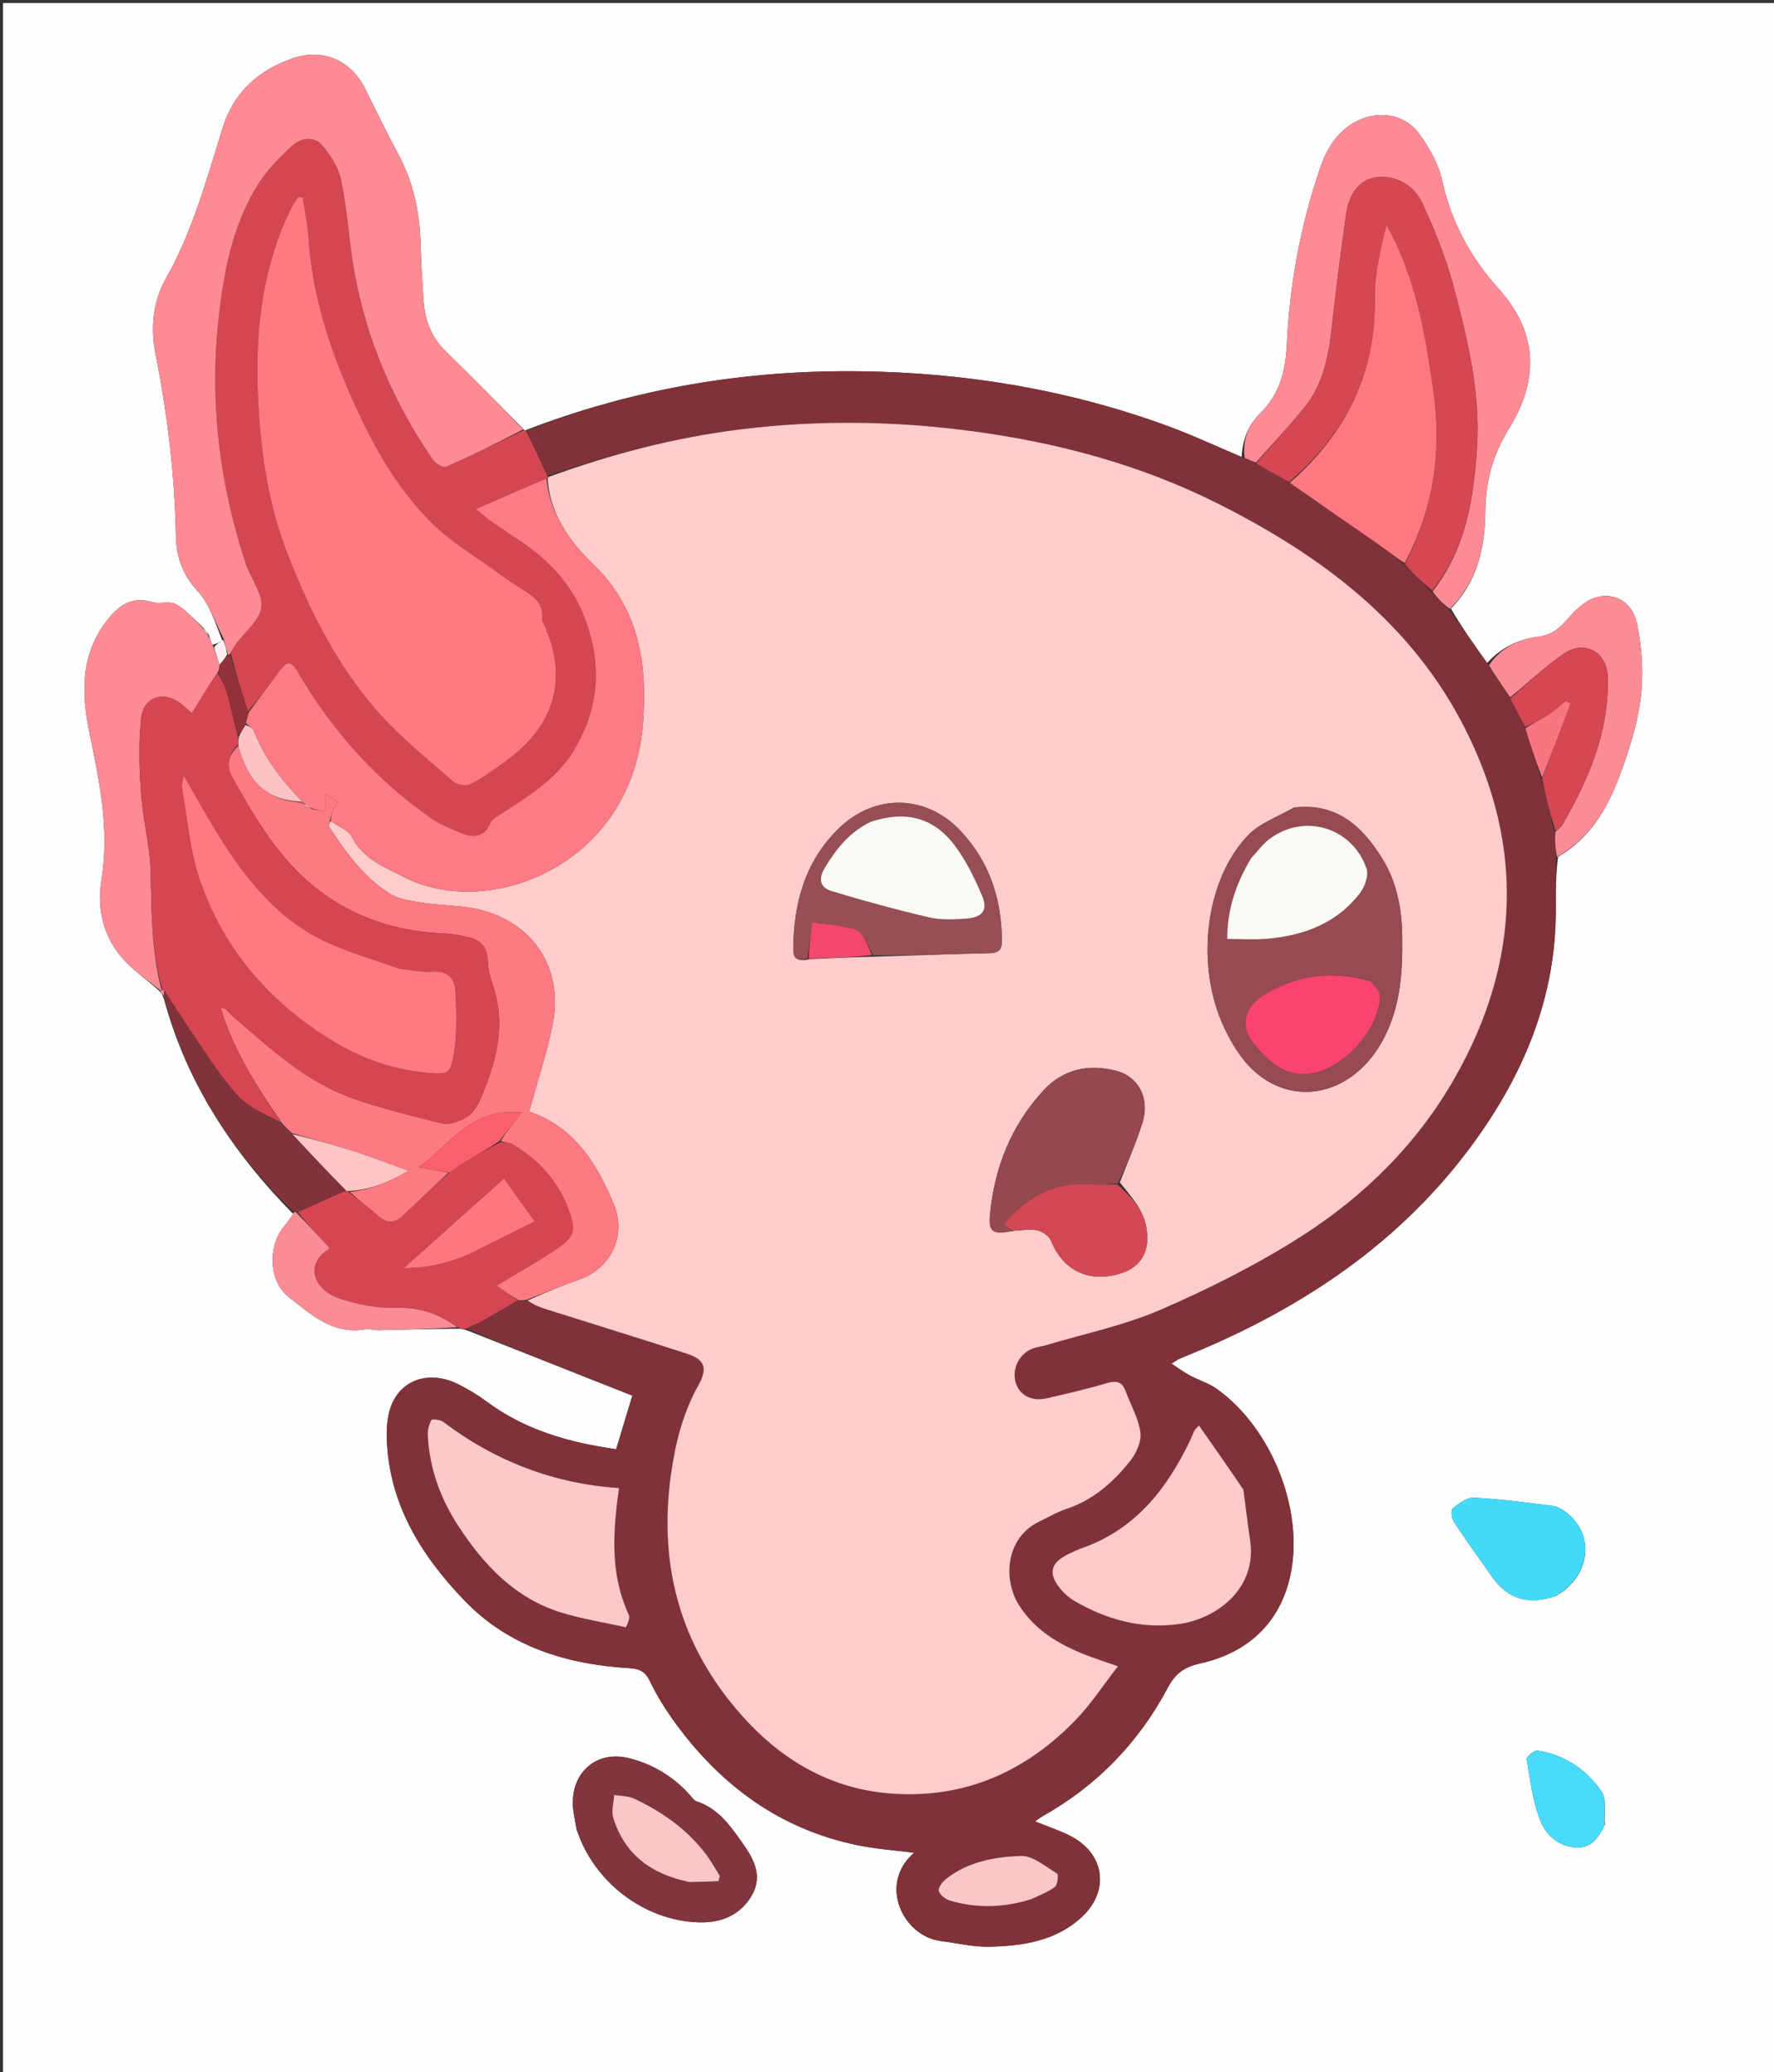 <svg version="1.1" id="Layer_1" xmlns="http://www.w3.org/2000/svg" xmlns:xlink="http://www.w3.org/1999/xlink" x="0px" y="0px"
	 width="100%" viewBox="0 0 586 684" enable-background="new 0 0 586 684" xml:space="preserve">
<rect x="0" y="0" width="586" height="684" fill="#333333" stroke="none"/>
<path fill="#FFFEFE" opacity="1" stroke="none" 
	d="
M587,266 
	C587,406 587,545.5 587,685 
	C391.667,685 196.334,685 1,685 
	C1,457 1,229 1,1 
	C196.333,1 391.666,1 587,1 
	C587,89.167 587,177.333 587,266 
M96.872,400.761 
	C95.898,402.076 94.994,403.45 93.937,404.695 
	C88.411,411.208 88.666,422.953 95.382,428.172 
	C102.712,433.868 109.916,440.69 120.632,438.813 
	C122.055,438.563 123.602,439.141 125.086,439.108 
	C133.807,438.912 142.525,438.649 151.925,438.631 
	C152.627,438.706 153.33,438.781 154.577,439.283 
	C172.613,446.396 190.649,453.509 208.883,460.7 
	C207.32,465.873 205.425,472.148 203.538,478.395 
	C187.893,476.193 173.482,472.066 160.914,462.786 
	C157.846,460.521 154.535,458.494 151.108,456.824 
	C142.19,452.478 133.095,455.093 129.474,463.431 
	C128.016,466.787 127.656,470.881 127.76,474.612 
	C128.365,496.232 138.993,513.325 153.38,528.294 
	C168.153,543.663 187.258,549.427 207.949,550.674 
	C211.415,550.883 213.189,551.865 214.728,555.055 
	C217.032,559.828 219.89,564.404 223.018,568.696 
	C238.175,589.492 257.756,603.88 283.324,609.124 
	C289.361,610.362 295.564,610.787 301.93,611.617 
	C289.925,622.038 298.374,639.176 310.769,640.749 
	C316.205,641.439 321.663,642.773 327.079,642.628 
	C337.99,642.335 348.773,640.725 357.285,632.87 
	C366.776,624.11 364.91,611.678 353.281,605.904 
	C349.769,604.161 346.008,602.918 341.917,601.266 
	C342.929,600.558 343.66,599.95 344.475,599.492 
	C362.389,589.43 376.145,575.181 385.736,557.151 
	C388.292,552.346 391.291,550.255 396.397,549.128 
	C411.219,545.857 421.777,536.843 425.712,522.204 
	C431.628,500.194 420.526,471.669 401.901,458.46 
	C399.243,456.575 395.948,455.612 393.037,454.054 
	C391.102,453.018 389.327,451.682 386.987,450.158 
	C388.544,449.166 388.936,448.841 389.385,448.644 
	C390.754,448.04 392.143,447.484 393.527,446.913 
	C432.502,430.822 466.16,407.75 490.211,372.385 
	C505.139,350.435 514.155,326.412 513.928,299.452 
	C513.882,293.958 513.96,288.462 514.667,282.855 
	C525.045,276.869 530.832,267.151 534.849,256.492 
	C538.001,248.13 540.828,239.393 541.939,230.588 
	C542.953,222.55 542.435,213.999 540.802,206.041 
	C539.288,198.66 533.253,195.275 526.927,197.297 
	C523.434,198.413 520.236,201.497 517.744,204.412 
	C515.096,207.508 512.413,209.625 508.296,210.145 
	C501.627,210.989 495.878,213.732 491.252,218.843 
	C487.024,212.932 482.795,207.022 479.281,200.908 
	C488.038,191.991 490.571,180.573 490.649,168.848 
	C490.715,158.782 493.179,150.047 498.429,141.548 
	C508.079,125.927 508.509,110.277 495.078,95.364 
	C485.827,85.092 479.379,73.293 476.375,59.512 
	C475.217,54.198 472.236,48.993 469.044,44.475 
	C463.891,37.183 454.389,36.097 446.78,40.775 
	C441.008,44.324 438.037,49.677 435.955,55.799 
	C429.549,74.637 425.983,94.013 425.058,113.867 
	C424.659,122.434 422.683,130.184 416.251,136.456 
	C412.294,140.314 410.394,145.277 410.151,150.851 
	C401.88,147.374 393.736,143.549 385.316,140.482 
	C352.836,128.648 319.24,123.071 284.684,122.572 
	C246.478,122.02 209.538,128.14 173.473,142.063 
	C173.304,142.059 173.135,142.054 172.701,141.434 
	C164.254,132.962 155.909,124.383 147.318,116.059 
	C142.599,111.486 140.436,105.946 139.96,99.638 
	C139.459,93.005 139.124,86.356 138.895,79.708 
	C138.546,69.59 136.472,59.982 131.612,50.982 
	C127.755,43.84 124.246,36.509 120.611,29.248 
	C115.921,19.876 106.644,15.849 96.703,19.251 
	C85.339,23.14 77.204,30.475 73.537,42.214 
	C68.237,59.185 63.645,76.368 54.739,92.048 
	C50.444,99.608 49.701,108.468 51.379,116.892 
	C55.353,136.85 57.728,156.915 58.126,177.259 
	C58.258,183.98 60.393,189.839 65.337,195.195 
	C69.287,199.474 71.159,205.67 73.402,211.415 
	C72.464,212.018 71.527,212.621 70.146,212.82 
	C69.737,211.93 69.328,211.039 68.972,209.423 
	C68.338,208.606 67.703,207.79 66.532,206.566 
	C63.758,204.124 61.276,201.142 58.108,199.431 
	C56.002,198.293 52.759,199.485 50.296,198.74 
	C43.217,196.599 38.798,200.247 35.011,205.248 
	C26.532,216.449 26.884,229.032 29.553,241.945 
	C32.877,258.02 36.229,273.929 33.48,290.7 
	C31.911,300.277 34.293,310.069 41.533,317.513 
	C44.972,321.049 49.17,323.847 53.071,327.552 
	C53.369,328.01 53.667,328.469 54.134,329.69 
	C61.578,357.33 76.697,380.296 96.872,400.761 
M190.504,603.985 
	C196.091,621.229 212.806,634.068 230.868,634.584 
	C238.272,634.795 244.768,632.177 248.512,625.366 
	C251.882,619.233 249.075,613.798 245.492,608.728 
	C241.359,602.879 237.306,596.935 229.952,594.58 
	C229.267,594.36 228.752,593.523 228.221,592.917 
	C222.693,586.611 215.778,582.374 207.739,580.377 
	C197.381,577.804 189.087,584.644 189.214,595.327 
	C189.245,597.956 189.902,600.578 190.504,603.985 
M514.117,526.775 
	C525.173,520.243 526.986,507.18 517.807,499.601 
	C516.444,498.475 514.708,497.355 513.025,497.134 
	C504.341,495.995 495.634,494.858 486.899,494.399 
	C484.588,494.277 481.922,496.275 479.897,497.898 
	C479.219,498.442 479.495,501.194 480.247,502.337 
	C484.339,508.559 488.694,514.61 493.001,520.69 
	C498.086,527.867 504.971,529.999 514.117,526.775 
M530.132,602.302 
	C529.854,598.626 530.848,594.09 529.055,591.438 
	C524.104,584.114 516.844,579.289 507.886,577.861 
	C506.81,577.689 504.169,579.949 504.303,580.731 
	C505.497,587.694 506.324,594.916 508.955,601.369 
	C510.803,605.903 515.225,609.735 520.914,609.882 
	C525.417,609.998 528.059,606.885 530.132,602.302 
z"/>
<path fill="#813239" opacity="1" stroke="none" 
	d="
M513.981,282.966 
	C513.96,288.462 513.882,293.958 513.928,299.452 
	C514.155,326.412 505.139,350.435 490.211,372.385 
	C466.16,407.75 432.502,430.822 393.527,446.913 
	C392.143,447.484 390.754,448.04 389.385,448.644 
	C388.936,448.841 388.544,449.166 386.987,450.158 
	C389.327,451.682 391.102,453.018 393.037,454.054 
	C395.948,455.612 399.243,456.575 401.901,458.46 
	C420.526,471.669 431.628,500.194 425.712,522.204 
	C421.777,536.843 411.219,545.857 396.397,549.128 
	C391.291,550.255 388.292,552.346 385.736,557.151 
	C376.145,575.181 362.389,589.43 344.475,599.492 
	C343.66,599.95 342.929,600.558 341.917,601.266 
	C346.008,602.918 349.769,604.161 353.281,605.904 
	C364.91,611.678 366.776,624.11 357.285,632.87 
	C348.773,640.725 337.99,642.335 327.079,642.628 
	C321.663,642.773 316.205,641.439 310.769,640.749 
	C298.374,639.176 289.925,622.038 301.93,611.617 
	C295.564,610.787 289.361,610.362 283.324,609.124 
	C257.756,603.88 238.175,589.492 223.018,568.696 
	C219.89,564.404 217.032,559.828 214.728,555.055 
	C213.189,551.865 211.415,550.883 207.949,550.674 
	C187.258,549.427 168.153,543.663 153.38,528.294 
	C138.993,513.325 128.365,496.232 127.76,474.612 
	C127.656,470.881 128.016,466.787 129.474,463.431 
	C133.095,455.093 142.19,452.478 151.108,456.824 
	C154.535,458.494 157.846,460.521 160.914,462.786 
	C173.482,472.066 187.893,476.193 203.538,478.395 
	C205.425,472.148 207.32,465.873 208.883,460.7 
	C190.649,453.509 172.613,446.396 154.49,438.777 
	C156.043,437.533 157.745,436.907 159.31,436.035 
	C163.26,433.833 167.148,431.52 171.376,429.223 
	C172.321,429.196 172.951,429.199 173.852,429.456 
	C175.972,430.464 177.779,431.349 179.676,431.95 
	C195.383,436.925 211.135,441.757 226.809,446.83 
	C232.789,448.766 233.88,451.543 230.693,457.275 
	C225.589,466.452 223.117,476.221 221.654,486.587 
	C217.193,518.19 225.496,545.771 247.365,568.811 
	C259.952,582.071 275.507,590.64 294.199,592.052 
	C318.605,593.896 338.876,584.872 355.558,567.515 
	C360.516,562.357 364.475,556.239 369.289,550.051 
	C364.711,548.439 361.392,547.4 358.172,546.112 
	C349.53,542.656 341.794,538.06 336.606,529.876 
	C331.306,521.513 332.108,507.7 343.205,502.338 
	C346.201,500.89 349.107,499.153 352.242,498.116 
	C361.166,495.164 367.849,489.215 373.457,482.102 
	C375.423,479.609 377.119,475.736 376.71,472.804 
	C376.06,468.147 373.494,463.767 371.824,459.238 
	C370.66,456.081 368.801,455.622 365.611,456.576 
	C359.079,458.529 352.412,460.052 345.763,461.592 
	C340.759,462.75 336.665,460.535 335.491,456.304 
	C334.212,451.694 336.796,446.669 341.336,445.104 
	C342.746,444.618 344.262,444.448 345.694,444.018 
	C358.354,440.215 371.499,437.519 383.539,432.284 
	C399.505,425.342 415.272,417.452 429.921,408.086 
	C450.729,394.782 468.194,377.541 480.561,355.812 
	C502.007,318.131 503.629,279.577 484.066,240.757 
	C466.396,205.695 436.542,183.446 402.456,166.313 
	C377.102,153.569 349.988,146.235 321.883,142.433 
	C296.165,138.954 270.457,138.553 244.677,141.735 
	C222.911,144.422 201.862,149.918 180.948,157.036 
	C178.418,151.942 176.19,147.069 173.963,142.196 
	C209.538,128.14 246.478,122.02 284.684,122.572 
	C319.24,123.071 352.836,128.648 385.316,140.482 
	C393.736,143.549 401.88,147.374 410.797,151.126 
	C412.587,151.827 413.732,152.251 414.986,152.957 
	C418.669,155.192 422.244,157.147 426.042,159.364 
	C436.102,166.408 445.961,173.158 455.764,179.988 
	C458.583,181.952 461.241,184.146 463.999,186.568 
	C466.953,189.617 469.883,192.333 472.886,195.383 
	C474.829,197.516 476.698,199.314 478.567,201.112 
	C482.795,207.022 487.024,212.932 491.583,219.402 
	C494.231,223.378 496.547,226.795 498.896,230.568 
	C500.573,233.958 502.218,236.99 503.867,240.423 
	C505.626,246.173 507.38,251.522 509.134,257.26 
	C510.592,263.227 512.05,268.807 513.439,274.755 
	C513.574,277.738 513.778,280.352 513.981,282.966 
M207.211,537.233 
	C207.399,535.803 208.196,534.09 207.683,532.985 
	C201.474,519.598 202.441,505.762 204.467,491.23 
	C183.22,489.82 163.743,482.472 146.435,469.386 
	C145.449,468.64 142.731,468.345 142.51,468.755 
	C141.701,470.248 141.227,472.149 141.314,473.861 
	C141.864,484.76 145.486,494.707 151.421,503.773 
	C159.889,516.709 170.199,527.675 185.508,532.352 
	C192.32,534.433 199.423,535.566 207.211,537.233 
M410.604,491.298 
	C405.804,484.459 401.004,477.621 396.052,470.565 
	C394.999,471.688 394.695,471.893 394.562,472.177 
	C394.071,473.229 393.675,474.325 393.176,475.372 
	C385.502,491.457 375.084,504.794 357.526,510.998 
	C355.961,511.55 354.447,512.262 352.95,512.984 
	C346.904,515.9 346.076,519.514 350.433,524.672 
	C351.695,526.166 353.267,527.531 354.956,528.509 
	C365.414,534.569 376.452,537.703 388.78,536.215 
	C401.995,534.62 415.374,524.262 412.94,508.367 
	C412.111,502.953 411.518,497.503 410.604,491.298 
M341.126,626.789 
	C343.625,625.518 346.358,624.54 348.512,622.832 
	C349.4,622.128 349.691,618.792 349.152,618.465 
	C345.337,616.144 341.173,612.517 337.24,612.657 
	C328.53,612.968 319.639,614.55 312.407,620.334 
	C311.252,621.258 309.793,623.246 310.105,624.216 
	C310.543,625.576 312.352,626.996 313.852,627.429 
	C322.693,629.98 331.566,629.818 341.126,626.789 
z"/>
<path fill="#D54653" opacity="1" stroke="none" 
	d="
M173.718,142.13 
	C176.19,147.069 178.418,151.942 180.88,157.227 
	C181.115,157.638 180.887,157.973 180.518,157.98 
	C172.799,161.207 165.449,164.427 157.211,168.035 
	C159.685,170.035 161.017,171.243 162.478,172.267 
	C165.743,174.553 169.079,176.736 172.375,178.979 
	C182.394,185.798 189.891,194.12 193.936,206.188 
	C198.99,221.271 197.361,234.962 189.334,248.048 
	C183.538,257.497 174.054,263.097 165.008,269.01 
	C163.935,269.711 162.548,270.436 162.092,271.49 
	C160.018,276.295 156.591,276.816 152.313,274.943 
	C149.135,273.552 145.749,272.403 142.933,270.456 
	C124.488,257.703 109.837,241.41 98.538,222.067 
	C96.176,218.022 94.966,217.962 92.175,221.702 
	C88.854,226.149 85.543,230.605 81.904,234.856 
	C79.784,228.483 77.988,222.311 76.258,215.799 
	C76.792,214.582 77.16,213.631 77.74,212.835 
	C80.75,208.709 85.753,204.87 86.315,200.454 
	C86.884,195.989 82.835,191.046 81.221,186.175 
	C72.551,160.005 69.211,133.123 72.152,105.718 
	C73.817,90.201 76.684,74.704 85.064,61.116 
	C88.039,56.292 92.242,52.097 96.424,48.193 
	C99.242,45.561 103.662,44.767 106.375,47.892 
	C109.258,51.215 111.892,55.462 112.753,59.689 
	C114.764,69.56 115.289,79.725 117.061,89.655 
	C121.086,112.209 130.035,132.813 142.941,151.689 
	C143.817,152.969 146.372,154.52 147.338,154.098 
	C155.984,150.318 164.448,146.122 172.966,142.049 
	C173.135,142.054 173.304,142.059 173.718,142.13 
M95.772,184.739 
	C102.746,202.671 111.588,219.685 124.156,234.245 
	C131.701,242.985 140.951,250.276 149.659,257.964 
	C150.913,259.072 153.873,259.627 155.28,258.92 
	C159.253,256.922 162.894,254.227 166.548,251.642 
	C183.428,239.703 187.885,223.935 179.572,205.886 
	C179.3,205.295 178.969,204.601 179.043,204.003 
	C179.56,199.874 177.175,197.532 174.08,195.532 
	C171.018,193.553 167.93,191.601 164.992,189.448 
	C157.258,183.779 148.775,178.825 142.092,172.095 
	C130.533,160.453 122.687,146.063 116.071,131.083 
	C108.652,114.289 103.113,96.999 101.908,78.509 
	C101.618,74.051 100.663,69.637 100.013,65.203 
	C99.493,65.136 98.972,65.069 98.451,65.001 
	C97.568,66.473 96.561,67.886 95.822,69.426 
	C88.134,85.44 85.214,102.514 85.035,120.096 
	C84.958,127.721 85.309,135.386 86.043,142.976 
	C87.405,157.042 90.084,170.86 95.772,184.739 
z"/>
<path fill="#FD8B94" opacity="1" stroke="none" 
	d="
M172.833,141.742 
	C164.448,146.122 155.984,150.318 147.338,154.098 
	C146.372,154.52 143.817,152.969 142.941,151.689 
	C130.035,132.813 121.086,112.209 117.061,89.655 
	C115.289,79.725 114.764,69.56 112.753,59.689 
	C111.892,55.462 109.258,51.215 106.375,47.892 
	C103.662,44.767 99.242,45.561 96.424,48.193 
	C92.242,52.097 88.039,56.292 85.064,61.116 
	C76.684,74.704 73.817,90.201 72.152,105.718 
	C69.211,133.123 72.551,160.005 81.221,186.175 
	C82.835,191.046 86.884,195.989 86.315,200.454 
	C85.753,204.87 80.75,208.709 77.74,212.835 
	C77.16,213.631 76.792,214.582 76.021,215.825 
	C75.716,216.188 75.24,216.165 75.174,215.772 
	C74.722,213.925 74.338,212.47 73.954,211.015 
	C71.159,205.67 69.287,199.474 65.337,195.195 
	C60.393,189.839 58.258,183.98 58.126,177.259 
	C57.728,156.915 55.353,136.85 51.379,116.892 
	C49.701,108.468 50.444,99.608 54.739,92.048 
	C63.645,76.368 68.237,59.185 73.537,42.214 
	C77.204,30.475 85.339,23.14 96.703,19.251 
	C106.644,15.849 115.921,19.876 120.611,29.248 
	C124.246,36.509 127.755,43.84 131.612,50.982 
	C136.472,59.982 138.546,69.59 138.895,79.708 
	C139.124,86.356 139.459,93.005 139.96,99.638 
	C140.436,105.946 142.599,111.486 147.318,116.059 
	C155.909,124.383 164.254,132.962 172.833,141.742 
z"/>
<path fill="#FC8B95" opacity="1" stroke="none" 
	d="
M414.877,152.676 
	C413.732,152.251 412.587,151.827 411.146,151.175 
	C410.394,145.277 412.294,140.314 416.251,136.456 
	C422.683,130.184 424.659,122.434 425.058,113.867 
	C425.983,94.013 429.549,74.637 435.955,55.799 
	C438.037,49.677 441.008,44.324 446.78,40.775 
	C454.389,36.097 463.891,37.183 469.044,44.475 
	C472.236,48.993 475.217,54.198 476.375,59.512 
	C479.379,73.293 485.827,85.092 495.078,95.364 
	C508.509,110.277 508.079,125.927 498.429,141.548 
	C493.179,150.047 490.715,158.782 490.649,168.848 
	C490.571,180.573 488.038,191.991 478.924,201.01 
	C476.698,199.314 474.829,197.516 473.215,195.242 
	C484.314,181.04 486.764,164.639 487.884,147.99 
	C489.114,129.696 484.78,112.014 480.153,94.553 
	C477.669,85.178 473.967,76.033 469.914,67.198 
	C467.188,61.254 461.277,57.768 454.815,58.507 
	C448.548,59.224 445.537,64.666 444.676,70.632 
	C442.951,82.572 441.404,94.544 440.107,106.538 
	C439.025,116.552 437.452,126.389 430.911,134.464 
	C425.825,140.744 420.24,146.62 414.877,152.676 
z"/>
<path fill="#D54652" opacity="1" stroke="none" 
	d="
M171.061,429.251 
	C167.148,431.52 163.26,433.833 159.31,436.035 
	C157.745,436.907 156.043,437.533 154.218,438.563 
	C153.33,438.781 152.627,438.706 151.444,438.234 
	C144.829,433.592 138.317,431.48 130.577,431.727 
	C124.594,431.917 118.332,430.631 112.573,428.805 
	C103.625,425.968 100.398,417.4 108.587,412.344 
	C108.809,412.206 108.841,411.76 108.783,411.905 
	C105.107,407.912 101.56,404.06 98.367,400.11 
	C103.843,397.668 108.967,395.324 114.314,392.999 
	C114.539,393.017 114.956,393.189 115.125,393.473 
	C118.53,396.292 121.881,398.697 124.97,401.4 
	C127.818,403.891 130.371,403.828 133.034,401.318 
	C138.062,396.575 143.09,391.832 148.452,387.025 
	C149.813,386.187 150.78,385.312 151.879,384.657 
	C156.239,382.059 160.64,379.53 165.413,376.992 
	C166.932,377.216 168.23,377.134 169.173,377.673 
	C177.849,382.637 184.27,389.789 187.764,399.087 
	C190.613,406.672 189.717,408.537 182.746,413.068 
	C176.712,416.991 170.443,420.55 164.021,424.425 
	C166.52,426.139 168.791,427.695 171.061,429.251 
M159.315,411.832 
	C164.802,409.09 170.288,406.347 176.598,403.192 
	C172.972,398.127 169.673,393.519 166.477,389.053 
	C155.15,399.168 144.392,408.775 133.364,418.624 
	C142.503,418.626 150.8,416.333 159.315,411.832 
z"/>
<path fill="#FD8B95" opacity="1" stroke="none" 
	d="
M53.024,326.98 
	C49.17,323.847 44.972,321.049 41.533,317.513 
	C34.293,310.069 31.911,300.277 33.48,290.7 
	C36.229,273.929 32.877,258.02 29.553,241.945 
	C26.884,229.032 26.532,216.449 35.011,205.248 
	C38.798,200.247 43.217,196.599 50.296,198.74 
	C52.759,199.485 56.002,198.293 58.108,199.431 
	C61.276,201.142 63.758,204.124 66.815,207.09 
	C67.705,208.459 68.312,209.304 68.919,210.149 
	C69.328,211.039 69.737,211.93 70.478,213.468 
	C71.363,215.89 71.916,217.663 72.509,219.674 
	C72.415,220.594 72.282,221.277 71.814,222.087 
	C68.851,226.514 66.221,230.812 63.415,235.399 
	C61.991,234.194 61.114,233.47 60.256,232.724 
	C54.57,227.782 47.427,229.721 46.628,237.136 
	C45.745,245.327 46.017,253.721 46.6,261.969 
	C47.218,270.703 49.571,279.351 49.766,288.068 
	C50.056,301.046 50.037,313.967 53.326,326.707 
	C53.225,326.798 53.024,326.98 53.024,326.98 
z"/>
<path fill="#81353C" opacity="1" stroke="none" 
	d="
M190.388,603.594 
	C189.902,600.578 189.245,597.956 189.214,595.327 
	C189.087,584.644 197.381,577.804 207.739,580.377 
	C215.778,582.374 222.693,586.611 228.221,592.917 
	C228.752,593.523 229.267,594.36 229.952,594.58 
	C237.306,596.935 241.359,602.879 245.492,608.728 
	C249.075,613.798 251.882,619.233 248.512,625.366 
	C244.768,632.177 238.272,634.795 230.868,634.584 
	C212.806,634.068 196.091,621.229 190.388,603.594 
M228.226,621.373 
	C231.269,621.243 234.312,621.113 237.355,620.983 
	C237.491,620.39 237.626,619.797 237.761,619.204 
	C236.171,616.72 234.753,614.105 232.96,611.777 
	C226.742,603.704 218.603,598.017 209.478,593.743 
	C207.516,592.824 205.083,592.91 202.867,592.532 
	C202.731,595.072 201.873,597.836 202.58,600.114 
	C206.357,612.288 215.249,618.737 228.226,621.373 
z"/>
<path fill="#FB8C95" opacity="1" stroke="none" 
	d="
M514.324,282.91 
	C513.778,280.352 513.574,277.738 513.734,274.62 
	C514.732,273.587 515.578,273.182 515.969,272.512 
	C524.774,257.394 531.523,241.619 531.109,223.649 
	C530.916,215.293 523.498,211.021 516.584,215.772 
	C510.325,220.073 504.743,225.36 498.863,230.212 
	C496.547,226.795 494.231,223.378 491.837,219.63 
	C495.878,213.732 501.627,210.989 508.296,210.145 
	C512.413,209.625 515.096,207.508 517.744,204.412 
	C520.236,201.497 523.434,198.413 526.927,197.297 
	C533.253,195.275 539.288,198.66 540.802,206.041 
	C542.435,213.999 542.953,222.55 541.939,230.588 
	C540.828,239.393 538.001,248.13 534.849,256.492 
	C530.832,267.151 525.045,276.869 514.324,282.91 
z"/>
<path fill="#43DAFA" opacity="1" stroke="none" 
	d="
M513.769,526.925 
	C504.971,529.999 498.086,527.867 493.001,520.69 
	C488.694,514.61 484.339,508.559 480.247,502.337 
	C479.495,501.194 479.219,498.442 479.897,497.898 
	C481.922,496.275 484.588,494.277 486.899,494.399 
	C495.634,494.858 504.341,495.995 513.025,497.134 
	C514.708,497.355 516.444,498.475 517.807,499.601 
	C526.986,507.18 525.173,520.243 513.769,526.925 
z"/>
<path fill="#82333A" opacity="1" stroke="none" 
	d="
M114.09,392.98 
	C108.967,395.324 103.843,397.668 98.12,400.047 
	C97.352,400.086 97.184,400.09 97.015,400.094 
	C76.697,380.296 61.578,357.33 54.142,329 
	C54.165,327.879 54.18,327.447 54.458,327.206 
	C57.747,332.118 60.636,336.934 63.831,341.54 
	C68.619,348.441 73.05,355.725 78.734,361.82 
	C82.475,365.832 88.153,368.038 93.215,371.194 
	C94.458,372.236 95.449,373.138 96.59,374.371 
	C102.523,380.795 108.307,386.888 114.09,392.98 
z"/>
<path fill="#FB8C96" opacity="1" stroke="none" 
	d="
M96.944,400.428 
	C97.184,400.09 97.352,400.086 97.767,400.145 
	C101.56,404.06 105.107,407.912 108.783,411.905 
	C108.841,411.76 108.809,412.206 108.587,412.344 
	C100.398,417.4 103.625,425.968 112.573,428.805 
	C118.332,430.631 124.594,431.917 130.577,431.727 
	C138.317,431.48 144.829,433.592 151.103,438.123 
	C142.525,438.649 133.807,438.912 125.086,439.108 
	C123.602,439.141 122.055,438.563 120.632,438.813 
	C109.916,440.69 102.712,433.868 95.382,428.172 
	C88.666,422.953 88.411,411.208 93.937,404.695 
	C94.994,403.45 95.898,402.076 96.944,400.428 
z"/>
<path fill="#47DAF9" opacity="1" stroke="none" 
	d="
M529.98,602.663 
	C528.059,606.885 525.417,609.998 520.914,609.882 
	C515.225,609.735 510.803,605.903 508.955,601.369 
	C506.324,594.916 505.497,587.694 504.303,580.731 
	C504.169,579.949 506.81,577.689 507.886,577.861 
	C516.844,579.289 524.104,584.114 529.055,591.438 
	C530.848,594.09 529.854,598.626 529.98,602.663 
z"/>
<path fill="#FFEEEE" opacity="1" stroke="none" 
	d="
M72.47,219.436 
	C71.916,217.663 71.363,215.89 70.7,213.671 
	C71.527,212.621 72.464,212.018 73.678,211.215 
	C74.338,212.47 74.722,213.925 75.014,216.094 
	C74.104,217.685 73.287,218.561 72.47,219.436 
z"/>
<path fill="#FFEEEE" opacity="1" stroke="none" 
	d="
M68.945,209.786 
	C68.312,209.304 67.705,208.459 67.084,207.294 
	C67.703,207.79 68.338,208.606 68.945,209.786 
z"/>
<path fill="#FD8B95" opacity="1" stroke="none" 
	d="
M54.195,327.016 
	C54.18,327.447 54.165,327.879 54.058,328.618 
	C53.667,328.469 53.369,328.01 53.048,327.266 
	C53.024,326.98 53.225,326.798 53.506,326.831 
	C53.786,326.863 54.195,327.016 54.195,327.016 
z"/>
<path fill="#FECCCB" opacity="1" stroke="none" 
	d="
M180.887,157.973 
	C180.887,157.973 181.115,157.638 181.183,157.448 
	C201.862,149.918 222.911,144.422 244.677,141.735 
	C270.457,138.553 296.165,138.954 321.883,142.433 
	C349.988,146.235 377.102,153.569 402.456,166.313 
	C436.542,183.446 466.396,205.695 484.066,240.757 
	C503.629,279.577 502.007,318.131 480.561,355.812 
	C468.194,377.541 450.729,394.782 429.921,408.086 
	C415.272,417.452 399.505,425.342 383.539,432.284 
	C371.499,437.519 358.354,440.215 345.694,444.018 
	C344.262,444.448 342.746,444.618 341.336,445.104 
	C336.796,446.669 334.212,451.694 335.491,456.304 
	C336.665,460.535 340.759,462.75 345.763,461.592 
	C352.412,460.052 359.079,458.529 365.611,456.576 
	C368.801,455.622 370.66,456.081 371.824,459.238 
	C373.494,463.767 376.06,468.147 376.71,472.804 
	C377.119,475.736 375.423,479.609 373.457,482.102 
	C367.849,489.215 361.166,495.164 352.242,498.116 
	C349.107,499.153 346.201,500.89 343.205,502.338 
	C332.108,507.7 331.306,521.513 336.606,529.876 
	C341.794,538.06 349.53,542.656 358.172,546.112 
	C361.392,547.4 364.711,548.439 369.289,550.051 
	C364.475,556.239 360.516,562.357 355.558,567.515 
	C338.876,584.872 318.605,593.896 294.199,592.052 
	C275.507,590.64 259.952,582.071 247.365,568.811 
	C225.496,545.771 217.193,518.19 221.654,486.587 
	C223.117,476.221 225.589,466.452 230.693,457.275 
	C233.88,451.543 232.789,448.766 226.809,446.83 
	C211.135,441.757 195.383,436.925 179.676,431.95 
	C177.779,431.349 175.972,430.464 174.226,429.327 
	C180.032,426.726 185.677,424.342 191.451,422.327 
	C201.721,418.742 206.996,407.946 202.858,397.795 
	C197.213,383.947 189.494,371.835 174.801,366.952 
	C177.446,357.324 180.514,348.055 182.49,338.559 
	C186.178,320.825 177.3,305.718 159.957,300.664 
	C153.388,298.749 146.2,299.045 139.35,297.972 
	C135.667,297.395 131.599,296.84 128.585,294.905 
	C120.053,289.427 114.182,281.257 108.674,272.9 
	C108.391,272.47 108.876,271.533 109.283,271.04 
	C111.853,272.897 115.133,274.052 116.254,276.288 
	C119.889,283.545 126.96,286.162 133.247,289.42 
	C154.531,300.452 185.216,292.469 201.103,270.523 
	C207.796,261.278 211.435,250.722 212.372,239.01 
	C213.98,218.916 211.087,200.802 195.712,185.994 
	C187.892,178.462 181.634,169.526 180.887,157.973 
M288.976,315.806 
	C301.606,315.405 314.235,314.948 326.867,314.645 
	C329.772,314.576 330.972,313.662 330.956,310.561 
	C330.882,296.877 326.91,284.674 317.54,274.528 
	C306.047,262.085 288.845,261.833 276.856,273.671 
	C265.821,284.568 262.212,298.172 262.034,313.128 
	C261.991,316.785 263.712,317.431 267.596,316.615 
	C274.42,316.298 281.243,315.98 288.976,315.806 
M369.905,390.309 
	C372.416,383.787 375.255,377.369 377.353,370.717 
	C379.948,362.484 376.049,355.304 368.449,353.409 
	C359.312,351.13 351.076,353.03 344.664,359.977 
	C334.031,371.498 328.474,385.428 327.02,400.934 
	C326.471,406.793 327.958,407.662 335.105,406.259 
	C337.597,406.167 340.19,405.617 342.549,406.135 
	C344.28,406.516 346.514,407.969 347.134,409.505 
	C351.068,419.267 359.325,423.461 369.678,420.525 
	C377.092,418.423 380.022,412.881 378.662,405.199 
	C377.565,399 373.617,395.022 369.905,390.309 
M427.3,266.625 
	C422.227,269.608 416.181,271.657 412.255,275.742 
	C397.882,290.698 394.779,319.285 404.516,339.526 
	C408.036,346.843 412.487,353.548 419.814,357.477 
	C432.485,364.272 447.293,358.958 455.617,345.382 
	C462.483,334.185 463.356,322 463.201,309.32 
	C463.086,299.887 461.416,291.073 456.412,283.111 
	C449.896,272.744 441.661,264.98 427.3,266.625 
z"/>
<path fill="#FD7A83" opacity="1" stroke="none" 
	d="
M109.003,270.832 
	C108.876,271.533 108.391,272.47 108.674,272.9 
	C114.182,281.257 120.053,289.427 128.585,294.905 
	C131.599,296.84 135.667,297.395 139.35,297.972 
	C146.2,299.045 153.388,298.749 159.957,300.664 
	C177.3,305.718 186.178,320.825 182.49,338.559 
	C180.514,348.055 177.446,357.324 174.801,366.952 
	C189.494,371.835 197.213,383.947 202.858,397.795 
	C206.996,407.946 201.721,418.742 191.451,422.327 
	C185.677,424.342 180.032,426.726 173.955,429.072 
	C172.951,429.199 172.321,429.196 171.376,429.223 
	C168.791,427.695 166.52,426.139 164.021,424.425 
	C170.443,420.55 176.712,416.991 182.746,413.068 
	C189.717,408.537 190.613,406.672 187.764,399.087 
	C184.27,389.789 177.849,382.637 169.173,377.673 
	C168.23,377.134 166.932,377.216 165.441,376.65 
	C167.342,373.48 169.602,370.67 172.32,367.29 
	C155.995,365.355 148.726,377.722 138.311,385.345 
	C141.941,385.991 145.03,386.54 148.119,387.089 
	C143.09,391.832 138.062,396.575 133.034,401.318 
	C130.371,403.828 127.818,403.891 124.97,401.4 
	C121.881,398.697 118.53,396.292 115.551,393.431 
	C122.695,392.742 128.697,390.074 134.89,386.475 
	C128.384,384.135 122.702,381.912 116.903,380.053 
	C110.135,377.883 103.266,376.03 96.44,374.04 
	C95.449,373.138 94.458,372.236 93.197,370.84 
	C84.779,358.677 77.148,346.739 72.899,332.726 
	C73.679,332.805 74.079,332.722 74.256,332.883 
	C75.484,334.002 76.612,335.235 77.871,336.316 
	C89.576,346.366 101.025,356.973 115.814,362.308 
	C125.676,365.866 135.958,368.299 146.139,370.896 
	C147.988,371.367 150.379,370.505 152.304,369.726 
	C156.97,367.837 158.392,363.723 160.16,359.232 
	C163.964,349.572 166.225,339.967 164.033,329.673 
	C163.174,325.637 161.261,321.689 161.154,317.666 
	C161.028,312.954 159.096,310.471 154.911,309.447 
	C152.062,308.75 149.118,308.2 146.196,308.078 
	C131.196,307.451 117.518,303.081 105.476,294.004 
	C92.531,284.246 84.625,270.625 76.851,256.839 
	C74.318,252.346 75.665,249.147 78.733,246.227 
	C82.315,258.917 88.191,264.038 100.017,265.01 
	C100.003,264.999 99.974,264.975 100.028,265.324 
	C101.089,266.123 102.096,266.574 103.425,267.174 
	C104.942,267.523 106.138,267.724 107.555,267.962 
	C107.555,265.997 107.555,264.638 107.555,262.293 
	C109.422,263.375 110.574,264.043 111.727,264.712 
	C111.157,265.547 110.444,266.322 110.053,267.234 
	C109.565,268.375 109.341,269.628 109.003,270.832 
z"/>
<path fill="#D54753" opacity="1" stroke="none" 
	d="
M414.986,152.957 
	C420.24,146.62 425.825,140.744 430.911,134.464 
	C437.452,126.389 439.025,116.552 440.107,106.538 
	C441.404,94.544 442.951,82.572 444.676,70.632 
	C445.537,64.666 448.548,59.224 454.815,58.507 
	C461.277,57.768 467.188,61.254 469.914,67.198 
	C473.967,76.033 477.669,85.178 480.153,94.553 
	C484.78,112.014 489.114,129.696 487.884,147.99 
	C486.764,164.639 484.314,181.04 473.141,194.907 
	C469.883,192.333 466.953,189.617 464.018,186.179 
	C473.711,167.884 476.195,148.693 473.515,129.408 
	C470.895,110.556 467.681,91.475 457.975,74.271 
	C456.002,82.332 454.056,90.307 454.176,98.251 
	C454.553,123.286 444.574,143.154 425.819,159.101 
	C422.244,157.147 418.669,155.192 414.986,152.957 
z"/>
<path fill="#FD7881" opacity="1" stroke="none" 
	d="
M426.042,159.365 
	C444.574,143.154 454.553,123.286 454.176,98.251 
	C454.056,90.307 456.002,82.332 457.975,74.271 
	C467.681,91.475 470.895,110.556 473.515,129.408 
	C476.195,148.693 473.711,167.884 463.992,185.846 
	C461.241,184.146 458.583,181.952 455.764,179.988 
	C445.961,173.158 436.102,166.408 426.042,159.365 
z"/>
<path fill="#FDC9C8" opacity="1" stroke="none" 
	d="
M206.802,537.182 
	C199.423,535.566 192.32,534.433 185.508,532.352 
	C170.199,527.675 159.889,516.709 151.421,503.773 
	C145.486,494.707 141.864,484.76 141.314,473.861 
	C141.227,472.149 141.701,470.248 142.51,468.755 
	C142.731,468.345 145.449,468.64 146.435,469.386 
	C163.743,482.472 183.22,489.82 204.467,491.23 
	C202.441,505.762 201.474,519.598 207.683,532.985 
	C208.196,534.09 207.399,535.803 206.802,537.182 
z"/>
<path fill="#FDC9C9" opacity="1" stroke="none" 
	d="
M410.71,491.683 
	C411.518,497.503 412.111,502.953 412.94,508.367 
	C415.374,524.262 401.995,534.62 388.78,536.215 
	C376.452,537.703 365.414,534.569 354.956,528.509 
	C353.267,527.531 351.695,526.166 350.433,524.672 
	C346.076,519.514 346.904,515.9 352.95,512.984 
	C354.447,512.262 355.961,511.55 357.526,510.998 
	C375.084,504.794 385.502,491.457 393.176,475.372 
	C393.675,474.325 394.071,473.229 394.562,472.177 
	C394.695,471.893 394.999,471.688 396.052,470.565 
	C401.004,477.621 405.804,484.459 410.71,491.683 
z"/>
<path fill="#D44753" opacity="1" stroke="none" 
	d="
M498.896,230.568 
	C504.743,225.36 510.325,220.073 516.584,215.772 
	C523.498,211.021 530.916,215.293 531.109,223.649 
	C531.523,241.619 524.774,257.394 515.969,272.512 
	C515.578,273.182 514.732,273.587 513.803,274.251 
	C512.05,268.807 510.592,263.227 509.392,257.054 
	C512.708,248.386 515.765,240.31 518.823,232.235 
	C518.296,231.951 517.769,231.666 517.242,231.382 
	C515.341,232.905 513.553,234.606 511.511,235.907 
	C509.075,237.458 506.422,238.666 503.863,240.023 
	C502.218,236.99 500.573,233.958 498.896,230.568 
z"/>
<path fill="#FBC7C6" opacity="1" stroke="none" 
	d="
M340.742,626.894 
	C331.566,629.818 322.693,629.98 313.852,627.429 
	C312.352,626.996 310.543,625.576 310.105,624.216 
	C309.793,623.246 311.252,621.258 312.407,620.334 
	C319.639,614.55 328.53,612.968 337.24,612.657 
	C341.173,612.517 345.337,616.144 349.152,618.465 
	C349.691,618.792 349.4,622.128 348.512,622.832 
	C346.358,624.54 343.625,625.518 340.742,626.894 
z"/>
<path fill="#F9757F" opacity="1" stroke="none" 
	d="
M503.867,240.423 
	C506.422,238.666 509.075,237.458 511.511,235.907 
	C513.553,234.606 515.341,232.905 517.242,231.382 
	C517.769,231.666 518.296,231.951 518.823,232.235 
	C515.765,240.31 512.708,248.386 509.392,256.666 
	C507.38,251.522 505.626,246.173 503.867,240.423 
z"/>
<path fill="#FE7982" opacity="1" stroke="none" 
	d="
M95.617,184.385 
	C90.084,170.86 87.405,157.042 86.043,142.976 
	C85.309,135.386 84.958,127.721 85.035,120.096 
	C85.214,102.514 88.134,85.44 95.822,69.426 
	C96.561,67.886 97.568,66.473 98.451,65.001 
	C98.972,65.069 99.493,65.136 100.013,65.203 
	C100.663,69.637 101.618,74.051 101.908,78.509 
	C103.113,96.999 108.652,114.289 116.071,131.083 
	C122.687,146.063 130.533,160.453 142.092,172.095 
	C148.775,178.825 157.258,183.779 164.992,189.448 
	C167.93,191.601 171.018,193.553 174.08,195.532 
	C177.175,197.532 179.56,199.874 179.043,204.003 
	C178.969,204.601 179.3,205.295 179.572,205.886 
	C187.885,223.935 183.428,239.703 166.548,251.642 
	C162.894,254.227 159.253,256.922 155.28,258.92 
	C153.873,259.627 150.913,259.072 149.659,257.964 
	C140.951,250.276 131.701,242.985 124.156,234.245 
	C111.588,219.685 102.746,202.671 95.617,184.385 
z"/>
<path fill="#FD7B84" opacity="1" stroke="none" 
	d="
M109.283,271.04 
	C109.341,269.628 109.565,268.375 110.053,267.234 
	C110.444,266.322 111.157,265.547 111.727,264.712 
	C110.574,264.043 109.422,263.375 107.555,262.293 
	C107.555,264.638 107.555,265.997 107.555,267.962 
	C106.138,267.724 104.942,267.523 103.243,266.898 
	C101.817,265.974 100.895,265.474 99.974,264.975 
	C99.974,264.975 100.003,264.999 99.876,264.705 
	C92.999,257.583 87.201,250.121 83.746,241.018 
	C83.424,240.168 82.108,239.696 81.226,238.701 
	C81.542,237.255 81.885,236.156 82.228,235.057 
	C85.543,230.605 88.854,226.149 92.175,221.702 
	C94.966,217.962 96.176,218.022 98.538,222.067 
	C109.837,241.41 124.488,257.703 142.933,270.456 
	C145.749,272.403 149.135,273.552 152.313,274.943 
	C156.591,276.816 160.018,276.295 162.092,271.49 
	C162.548,270.436 163.935,269.711 165.008,269.01 
	C174.054,263.097 183.538,257.497 189.334,248.048 
	C197.361,234.962 198.99,221.271 193.936,206.188 
	C189.891,194.12 182.394,185.798 172.375,178.979 
	C169.079,176.736 165.743,174.553 162.478,172.267 
	C161.017,171.243 159.685,170.035 157.211,168.035 
	C165.449,164.427 172.799,161.207 180.518,157.98 
	C181.634,169.526 187.892,178.462 195.712,185.994 
	C211.087,200.802 213.98,218.916 212.372,239.01 
	C211.435,250.722 207.796,261.278 201.103,270.523 
	C185.216,292.469 154.531,300.452 133.247,289.42 
	C126.96,286.162 119.889,283.545 116.254,276.288 
	C115.133,274.052 111.853,272.897 109.283,271.04 
z"/>
<path fill="#913239" opacity="1" stroke="none" 
	d="
M81.904,234.856 
	C81.885,236.156 81.542,237.255 81.039,238.979 
	C80.197,240.733 79.516,241.862 78.536,242.78 
	C77.157,237.952 76.204,233.299 74.942,228.732 
	C74.296,226.395 73.097,224.212 72.148,221.959 
	C72.282,221.277 72.415,220.594 72.509,219.674 
	C73.287,218.561 74.104,217.685 75.081,216.487 
	C75.24,216.165 75.716,216.188 75.954,216.163 
	C77.988,222.311 79.784,228.483 81.904,234.856 
z"/>
<path fill="#FD7680" opacity="1" stroke="none" 
	d="
M158.973,411.987 
	C150.8,416.333 142.503,418.626 133.364,418.624 
	C144.392,408.775 155.15,399.168 166.477,389.053 
	C169.673,393.519 172.972,398.127 176.598,403.192 
	C170.288,406.347 164.802,409.09 158.973,411.987 
z"/>
<path fill="#FDC6C5" opacity="1" stroke="none" 
	d="
M96.59,374.371 
	C103.266,376.03 110.135,377.883 116.903,380.053 
	C122.702,381.912 128.384,384.135 134.89,386.475 
	C128.697,390.074 122.695,392.742 115.382,393.147 
	C114.956,393.189 114.539,393.017 114.314,392.999 
	C108.307,386.888 102.523,380.795 96.59,374.371 
z"/>
<path fill="#FC5F6C" opacity="1" stroke="none" 
	d="
M148.452,387.025 
	C145.03,386.54 141.941,385.991 138.311,385.345 
	C148.726,377.722 155.995,365.355 172.32,367.29 
	C169.602,370.67 167.342,373.48 165.054,376.632 
	C160.64,379.53 156.239,382.059 151.879,384.657 
	C150.78,385.312 149.813,386.187 148.452,387.025 
z"/>
<path fill="#D54652" opacity="1" stroke="none" 
	d="
M71.814,222.087 
	C73.097,224.212 74.296,226.395 74.942,228.732 
	C76.204,233.299 77.157,237.952 78.563,243.139 
	C78.781,244.423 78.674,245.138 78.567,245.853 
	C75.665,249.147 74.318,252.346 76.851,256.839 
	C84.625,270.625 92.531,284.246 105.476,294.004 
	C117.518,303.081 131.196,307.451 146.196,308.078 
	C149.118,308.2 152.062,308.75 154.911,309.447 
	C159.096,310.471 161.028,312.954 161.154,317.666 
	C161.261,321.689 163.174,325.637 164.033,329.673 
	C166.225,339.967 163.964,349.572 160.16,359.232 
	C158.392,363.723 156.97,367.837 152.304,369.726 
	C150.379,370.505 147.988,371.367 146.139,370.896 
	C135.958,368.299 125.676,365.866 115.814,362.308 
	C101.025,356.973 89.576,346.366 77.871,336.316 
	C76.612,335.235 75.484,334.002 74.256,332.883 
	C74.079,332.722 73.679,332.805 72.899,332.726 
	C77.148,346.739 84.779,358.677 92.946,370.699 
	C88.153,368.038 82.475,365.832 78.734,361.82 
	C73.05,355.725 68.619,348.441 63.831,341.54 
	C60.636,336.934 57.747,332.118 54.458,327.206 
	C54.195,327.016 53.786,326.863 53.607,326.74 
	C50.037,313.967 50.056,301.046 49.766,288.068 
	C49.571,279.351 47.218,270.703 46.6,261.969 
	C46.017,253.721 45.745,245.327 46.628,237.136 
	C47.427,229.721 54.57,227.782 60.256,232.724 
	C61.114,233.47 61.991,234.194 63.415,235.399 
	C66.221,230.812 68.851,226.514 71.814,222.087 
M131.17,319.543 
	C123.246,316.674 115.046,314.393 107.454,310.818 
	C90.511,302.839 79.844,288.397 70.449,272.893 
	C67.321,267.731 64.415,262.435 60.696,255.961 
	C60.287,258.216 59.928,258.993 60.053,259.683 
	C61.912,269.935 62.661,280.575 65.984,290.337 
	C73.317,311.877 87.079,328.676 106.279,341.341 
	C116.981,348.4 128.122,352.985 140.821,354.096 
	C147.746,354.703 148.741,354.808 149.9,348.002 
	C151.052,341.238 150.772,334.155 150.444,327.243 
	C150.247,323.095 147.977,320.349 142.882,320.757 
	C139.306,321.044 135.636,320.17 131.17,319.543 
z"/>
<path fill="#FBC6C6" opacity="1" stroke="none" 
	d="
M227.819,621.28 
	C215.249,618.737 206.357,612.288 202.58,600.114 
	C201.873,597.836 202.731,595.072 202.867,592.532 
	C205.083,592.91 207.516,592.824 209.478,593.743 
	C218.603,598.017 226.742,603.704 232.96,611.777 
	C234.753,614.105 236.171,616.72 237.761,619.204 
	C237.626,619.797 237.491,620.39 237.355,620.983 
	C234.312,621.113 231.269,621.243 227.819,621.28 
z"/>
<path fill="#974B51" opacity="1" stroke="none" 
	d="
M427.703,266.503 
	C441.661,264.98 449.896,272.744 456.412,283.111 
	C461.416,291.073 463.086,299.887 463.201,309.32 
	C463.356,322 462.483,334.185 455.617,345.382 
	C447.293,358.958 432.485,364.272 419.814,357.477 
	C412.487,353.548 408.036,346.843 404.516,339.526 
	C394.779,319.285 397.882,290.698 412.255,275.742 
	C416.181,271.657 422.227,269.608 427.703,266.503 
M413.055,283.652 
	C408.298,291.615 405.373,300.1 405.381,309.97 
	C409.912,309.97 414.17,310.263 418.375,309.914 
	C430.588,308.899 441.529,304.866 449.243,294.814 
	C450.839,292.734 452.191,289.026 451.442,286.821 
	C446.769,273.072 430.803,268.305 419.327,276.96 
	C417.103,278.637 415.395,280.996 413.055,283.652 
M452.491,323.799 
	C440.379,320.126 428.878,321.815 418.053,328.073 
	C411.008,332.146 409.452,338.956 414.112,344.503 
	C419.225,350.59 424.807,355.974 433.802,354.204 
	C444.45,352.107 455.434,339.713 455.862,328.955 
	C455.924,327.389 454.145,325.75 452.491,323.799 
z"/>
<path fill="#95484E" opacity="1" stroke="none" 
	d="
M334.227,406.327 
	C327.958,407.662 326.471,406.793 327.02,400.934 
	C328.474,385.428 334.031,371.498 344.664,359.977 
	C351.076,353.03 359.312,351.13 368.449,353.409 
	C376.049,355.304 379.948,362.484 377.353,370.717 
	C375.255,377.369 372.416,383.787 369.279,390.663 
	C365.489,391.003 362.314,391.15 359.161,390.948 
	C347.477,390.201 338.854,395.651 331.566,404.117 
	C332.561,404.943 333.394,405.635 334.227,406.327 
z"/>
<path fill="#974F54" opacity="1" stroke="none" 
	d="
M266.757,316.341 
	C263.712,317.431 261.991,316.785 262.034,313.128 
	C262.212,298.172 265.821,284.568 276.856,273.671 
	C288.845,261.833 306.047,262.085 317.54,274.528 
	C326.91,284.674 330.882,296.877 330.956,310.561 
	C330.972,313.662 329.772,314.576 326.867,314.645 
	C314.235,314.948 301.606,315.405 288.512,315.363 
	C286.417,312.203 285.373,308.025 283.028,307.082 
	C278.497,305.261 273.233,305.265 268.273,304.513 
	C267.767,308.455 267.262,312.398 266.757,316.341 
M287.243,271.478 
	C280.663,274.619 276.45,280.007 272.686,286.056 
	C270.236,289.995 270.606,292.934 274.868,294.216 
	C285.456,297.399 296.138,300.331 306.905,302.835 
	C310.869,303.757 315.205,303.542 319.323,303.224 
	C324.612,302.817 326.423,300.374 324.378,295.606 
	C321.855,289.722 318.983,283.764 315.102,278.734 
	C308.128,269.696 298.873,267.538 287.243,271.478 
z"/>
<path fill="#D34854" opacity="1" stroke="none" 
	d="
M334.666,406.293 
	C333.394,405.635 332.561,404.943 331.566,404.117 
	C338.854,395.651 347.477,390.201 359.161,390.948 
	C362.314,391.15 365.489,391.003 369.08,390.991 
	C373.617,395.022 377.565,399 378.662,405.199 
	C380.022,412.881 377.092,418.423 369.678,420.525 
	C359.325,423.461 351.068,419.267 347.134,409.505 
	C346.514,407.969 344.28,406.516 342.549,406.135 
	C340.19,405.617 337.597,406.167 334.666,406.293 
z"/>
<path fill="#F2486D" opacity="1" stroke="none" 
	d="
M267.177,316.478 
	C267.262,312.398 267.767,308.455 268.273,304.513 
	C273.233,305.265 278.497,305.261 283.028,307.082 
	C285.373,308.025 286.417,312.203 288.057,315.291 
	C281.243,315.98 274.42,316.298 267.177,316.478 
z"/>
<path fill="#FDC2C3" opacity="1" stroke="none" 
	d="
M78.733,246.227 
	C78.674,245.138 78.781,244.423 78.862,243.35 
	C79.516,241.862 80.197,240.733 81.065,239.326 
	C82.108,239.696 83.424,240.168 83.746,241.018 
	C87.201,250.121 92.999,257.583 99.89,264.716 
	C88.191,264.038 82.315,258.917 78.733,246.227 
z"/>
<path fill="#FDC2C3" opacity="1" stroke="none" 
	d="
M100.028,265.324 
	C100.895,265.474 101.817,265.974 102.921,266.749 
	C102.096,266.574 101.089,266.123 100.028,265.324 
z"/>
<path fill="#FE7982" opacity="1" stroke="none" 
	d="
M131.589,319.679 
	C135.636,320.17 139.306,321.044 142.882,320.757 
	C147.977,320.349 150.247,323.095 150.444,327.243 
	C150.772,334.155 151.052,341.238 149.9,348.002 
	C148.741,354.808 147.746,354.703 140.821,354.096 
	C128.122,352.985 116.981,348.4 106.279,341.341 
	C87.079,328.676 73.317,311.877 65.984,290.337 
	C62.661,280.575 61.912,269.935 60.053,259.683 
	C59.928,258.993 60.287,258.216 60.696,255.961 
	C64.415,262.435 67.321,267.731 70.449,272.893 
	C79.844,288.397 90.511,302.839 107.454,310.818 
	C115.046,314.393 123.246,316.674 131.589,319.679 
z"/>
<path fill="#FBFAF6" opacity="1" stroke="none" 
	d="
M413.252,283.346 
	C415.395,280.996 417.103,278.637 419.327,276.96 
	C430.803,268.305 446.769,273.072 451.442,286.821 
	C452.191,289.026 450.839,292.734 449.243,294.814 
	C441.529,304.866 430.588,308.899 418.375,309.914 
	C414.17,310.263 409.912,309.97 405.381,309.97 
	C405.373,300.1 408.298,291.615 413.252,283.346 
z"/>
<path fill="#F9446D" opacity="1" stroke="none" 
	d="
M452.854,323.972 
	C454.145,325.75 455.924,327.389 455.862,328.955 
	C455.434,339.713 444.45,352.107 433.802,354.204 
	C424.807,355.974 419.225,350.59 414.112,344.503 
	C409.452,338.956 411.008,332.146 418.053,328.073 
	C428.878,321.815 440.379,320.126 452.854,323.972 
z"/>
<path fill="#FBFAF6" opacity="1" stroke="none" 
	d="
M287.592,271.311 
	C298.873,267.538 308.128,269.696 315.102,278.734 
	C318.983,283.764 321.855,289.722 324.378,295.606 
	C326.423,300.374 324.612,302.817 319.323,303.224 
	C315.205,303.542 310.869,303.757 306.905,302.835 
	C296.138,300.331 285.456,297.399 274.868,294.216 
	C270.606,292.934 270.236,289.995 272.686,286.056 
	C276.45,280.007 280.663,274.619 287.592,271.311 
z"/>
</svg>